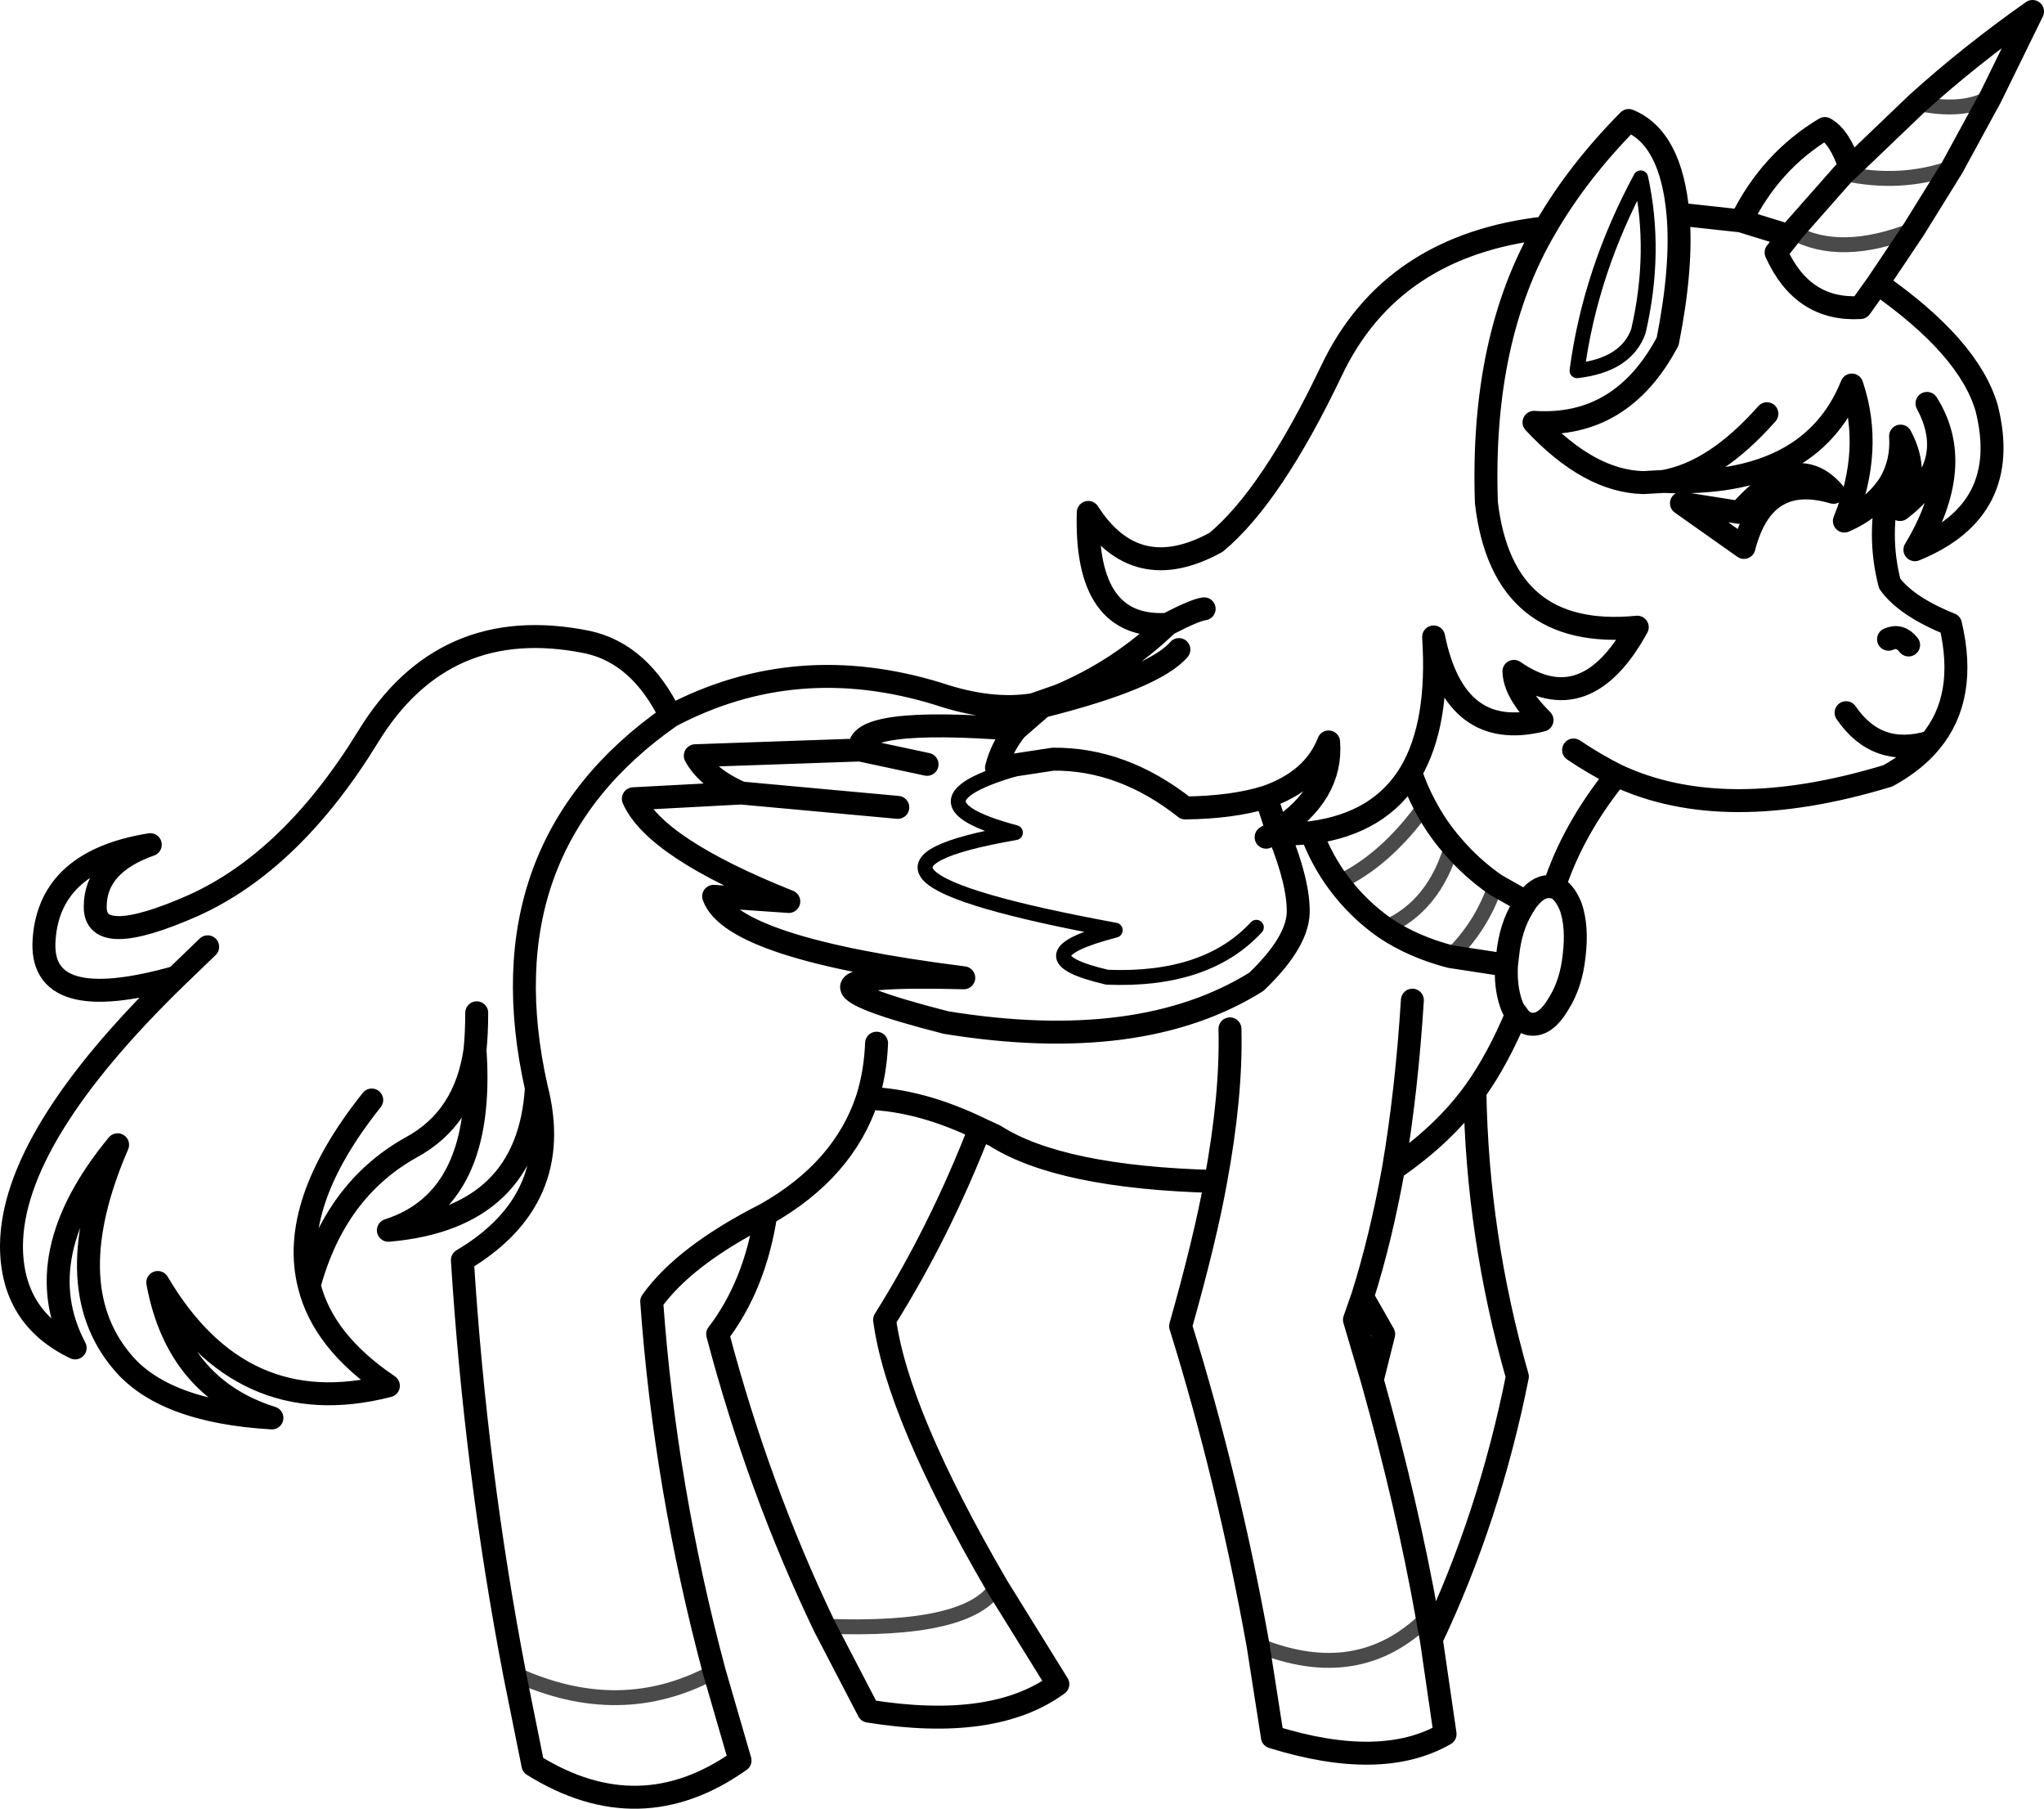 <?xml version="1.0" encoding="UTF-8" standalone="no"?>
<svg xmlns:xlink="http://www.w3.org/1999/xlink" height="157.6px" width="178.15px" xmlns="http://www.w3.org/2000/svg">
  <g transform="matrix(1.0, 0.0, 0.0, 1.0, 89.1, 78.8)">
    <path d="M53.9 -63.3 Q49.5 -55.15 48.35 -46.5 52.65 -47.0 53.7 -49.95 55.3 -56.85 53.9 -63.3 M2.7 -12.65 Q-12.0 -9.3 -0.6 -6.25 -19.9 -2.9 8.1 2.25 -0.55 4.5 7.4 6.35 16.05 6.7 20.4 2.0" fill="none" stroke="#000000" stroke-linecap="round" stroke-linejoin="round" stroke-width="1.3"/>
    <path d="M45.6 -58.95 Q48.4 -63.8 52.85 -68.3 56.55 -66.8 57.15 -60.15 L62.65 -59.55 Q65.2 -64.75 69.95 -67.6 71.25 -66.9 72.15 -64.2 L78.0 -69.8 Q82.65 -74.0 88.05 -77.8 L84.4 -70.35 81.05 -64.2 77.7 -58.8 74.55 -54.1 Q82.5 -48.55 84.05 -43.25 86.3 -34.35 77.8 -30.9 82.25 -38.3 78.85 -43.65 81.7 -38.35 76.5 -34.4 78.3 -37.55 76.55 -40.8 76.7 -38.5 75.6 -36.65 74.5 -32.2 75.6 -27.95 77.05 -25.95 80.9 -24.4 82.4 -18.05 79.15 -14.15 77.8 -12.5 75.45 -11.2 61.15 -6.85 51.8 -11.25 48.0 -6.55 46.35 -1.5 47.2 -1.25 47.8 0.2 48.4 1.95 48.1 4.45 47.85 6.9 46.75 8.65 45.7 10.45 44.5 10.45 43.65 10.45 43.1 9.55 41.45 13.5 39.45 16.3 39.65 28.9 43.15 41.15 40.7 53.4 35.65 64.05 L36.85 72.3 Q31.3 75.5 21.8 72.55 L20.55 64.55 Q17.95 50.1 13.8 36.75 15.95 29.15 16.85 24.15 3.3 23.8 -2.4 20.15 L-3.7 19.55 Q-7.2 28.55 -12.0 36.2 -10.9 44.45 -2.2 59.4 L3.1 67.95 Q-2.5 72.05 -13.4 70.3 L-17.25 62.9 Q-23.0 50.9 -26.55 37.45 -23.3 33.2 -22.35 27.0 -29.45 30.6 -32.3 34.6 -31.15 50.75 -26.85 66.85 L-24.6 74.6 Q-33.35 80.8 -42.65 75.0 L-44.25 67.05 Q-47.65 49.35 -48.8 31.0 -39.85 25.7 -42.35 16.0 -43.05 27.35 -55.25 28.4 -46.8 25.7 -47.7 12.7 -48.55 18.65 -53.3 21.2 -59.9 24.9 -62.15 33.2 -60.95 38.1 -55.25 41.95 -68.1 45.25 -75.35 32.95 -73.65 42.15 -65.4 44.75 -74.9 44.2 -78.5 39.8 -84.1 33.1 -78.85 20.95 -86.8 30.6 -82.55 38.65 -88.1 36.0 -88.1 29.75 -88.05 20.25 -73.75 6.35 -85.8 9.75 -85.25 3.0 -84.75 -3.8 -76.0 -5.2 -80.8 -3.5 -80.8 0.2 -80.85 3.9 -72.25 0.1 -63.7 -3.75 -57.05 -14.55 -50.45 -25.4 -37.9 -22.85 -33.3 -21.85 -30.65 -16.4 -19.75 -22.15 -7.35 -18.35 -2.75 -16.8 0.95 -17.4 L3.25 -18.2 Q8.55 -20.45 12.65 -24.4 5.45 -23.95 5.75 -34.15 9.9 -27.7 16.9 -31.55 21.75 -35.6 26.95 -46.5 32.15 -57.45 45.6 -58.95 39.95 -49.35 40.45 -35.0 41.85 -23.0 53.6 -24.15 49.1 -15.95 42.85 -20.3 42.9 -18.45 45.3 -16.05 37.7 -14.15 35.85 -23.3 36.35 -15.75 33.85 -11.5 34.35 -10.0 35.1 -8.6 36.1 -6.7 37.45 -5.15 39.1 -3.2 41.25 -1.7 L43.9 -0.2 Q44.85 -1.55 45.9 -1.55 L46.35 -1.5 M62.65 -59.55 L66.85 -58.25 67.1 -58.6 71.6 -63.7 72.15 -64.2 M66.85 -58.25 L65.7 -56.8 Q68.0 -51.7 73.05 -52.0 L74.55 -54.1 M43.1 9.55 Q42.8 9.25 42.6 8.65 42.1 7.2 42.2 5.3 L37.3 4.55 Q34.05 3.7 31.6 2.05 29.25 0.4 27.55 -1.9 26.1 -3.85 25.2 -6.25 L22.4 -6.05 Q24.1 -1.85 24.05 0.75 23.95 3.35 20.4 6.75 10.3 13.05 -6.65 10.3 -23.85 5.9 -5.1 6.4 -25.3 3.85 -26.9 -0.7 L-20.35 -0.25 Q-32.0 -4.9 -33.9 -9.2 L-24.5 -9.7 Q-27.45 -11.0 -28.5 -12.95 L-14.15 -13.45 Q-14.7 -16.35 -0.55 -15.25 L1.75 -17.25 0.95 -17.4 M3.25 -18.2 L1.75 -17.25 Q11.5 -19.7 13.65 -22.2 M-0.55 -15.25 Q-1.8 -13.7 -2.25 -11.9 L2.7 -12.65 Q8.75 -12.7 14.2 -8.4 18.35 -8.45 21.25 -9.35 25.4 -10.8 26.7 -14.15 27.05 -9.6 22.2 -6.45 L22.4 -6.05 21.6 -6.05 21.25 -5.85 M22.2 -6.45 L21.6 -6.05 M22.2 -6.45 L21.25 -9.35 M25.2 -6.25 Q31.2 -7.05 33.85 -11.5 M15.85 -25.75 Q15.05 -25.65 12.65 -24.4 M70.7 -35.9 Q67.4 -39.7 62.5 -34.15 L57.45 -34.95 62.9 -31.1 Q64.6 -37.7 70.7 -35.9 M75.6 -36.65 Q74.2 -34.5 71.65 -33.4 74.2 -39.65 72.3 -45.25 68.7 -36.3 55.9 -36.85 L54.15 -36.75 Q49.4 -36.85 44.6 -42.0 52.25 -41.5 56.25 -49.05 57.55 -55.6 57.15 -60.15 M48.05 -13.45 Q49.9 -12.2 51.8 -11.25 M71.8 -16.7 Q74.5 -12.75 79.15 -14.15 M75.5 -23.1 Q76.5 -23.55 77.25 -22.6 M55.9 -36.85 Q60.4 -37.65 64.9 -42.75 M42.2 5.3 L42.3 4.45 Q42.55 1.95 43.65 0.2 L43.9 -0.2 M34.0 8.35 Q33.5 16.3 32.35 23.05 36.8 20.0 39.45 16.3 M18.1 10.85 Q18.25 16.6 16.85 24.15 M35.3 62.15 Q33.55 52.3 30.5 41.45 L28.95 36.2 29.65 34.2 Q31.25 29.15 32.35 23.05 M30.5 41.45 L31.5 37.45 29.65 34.2 M35.65 64.05 L35.3 62.15 M-8.3 -12.2 L-14.15 -13.45 M-24.5 -9.7 L-10.85 -8.45 M-3.7 19.55 Q-8.85 17.05 -13.5 16.9 -15.55 23.15 -22.35 27.0 M-13.5 16.9 Q-12.8 14.65 -12.7 12.1 M-47.7 12.7 Q-47.55 11.2 -47.55 9.45 M-71.0 3.7 L-73.75 6.35 M-62.15 33.2 Q-63.95 26.15 -56.7 17.05 M-30.65 -16.4 Q-47.05 -4.95 -42.35 16.0" fill="none" stroke="#000000" stroke-linecap="round" stroke-linejoin="round" stroke-width="2.0"/>
    <path d="M77.7 -58.8 Q71.25 -56.25 67.1 -58.6 M27.55 -1.9 Q31.7 -3.85 35.1 -8.6 M71.6 -63.7 Q76.5 -62.6 81.05 -64.2 M78.0 -69.8 Q82.05 -68.95 84.4 -70.35 M35.3 62.15 Q29.3 68.1 20.55 64.55 M41.25 -1.7 Q40.05 1.9 37.3 4.55 M37.45 -5.15 Q35.9 0.2 31.6 2.05 M-17.25 62.9 Q-4.55 63.4 -2.2 59.4 M-44.25 67.05 Q-35.05 71.3 -26.85 66.85" fill="none" stroke="#000000" stroke-linecap="round" stroke-linejoin="round" stroke-opacity="0.71" stroke-width="1.3"/>
  </g>
</svg>
